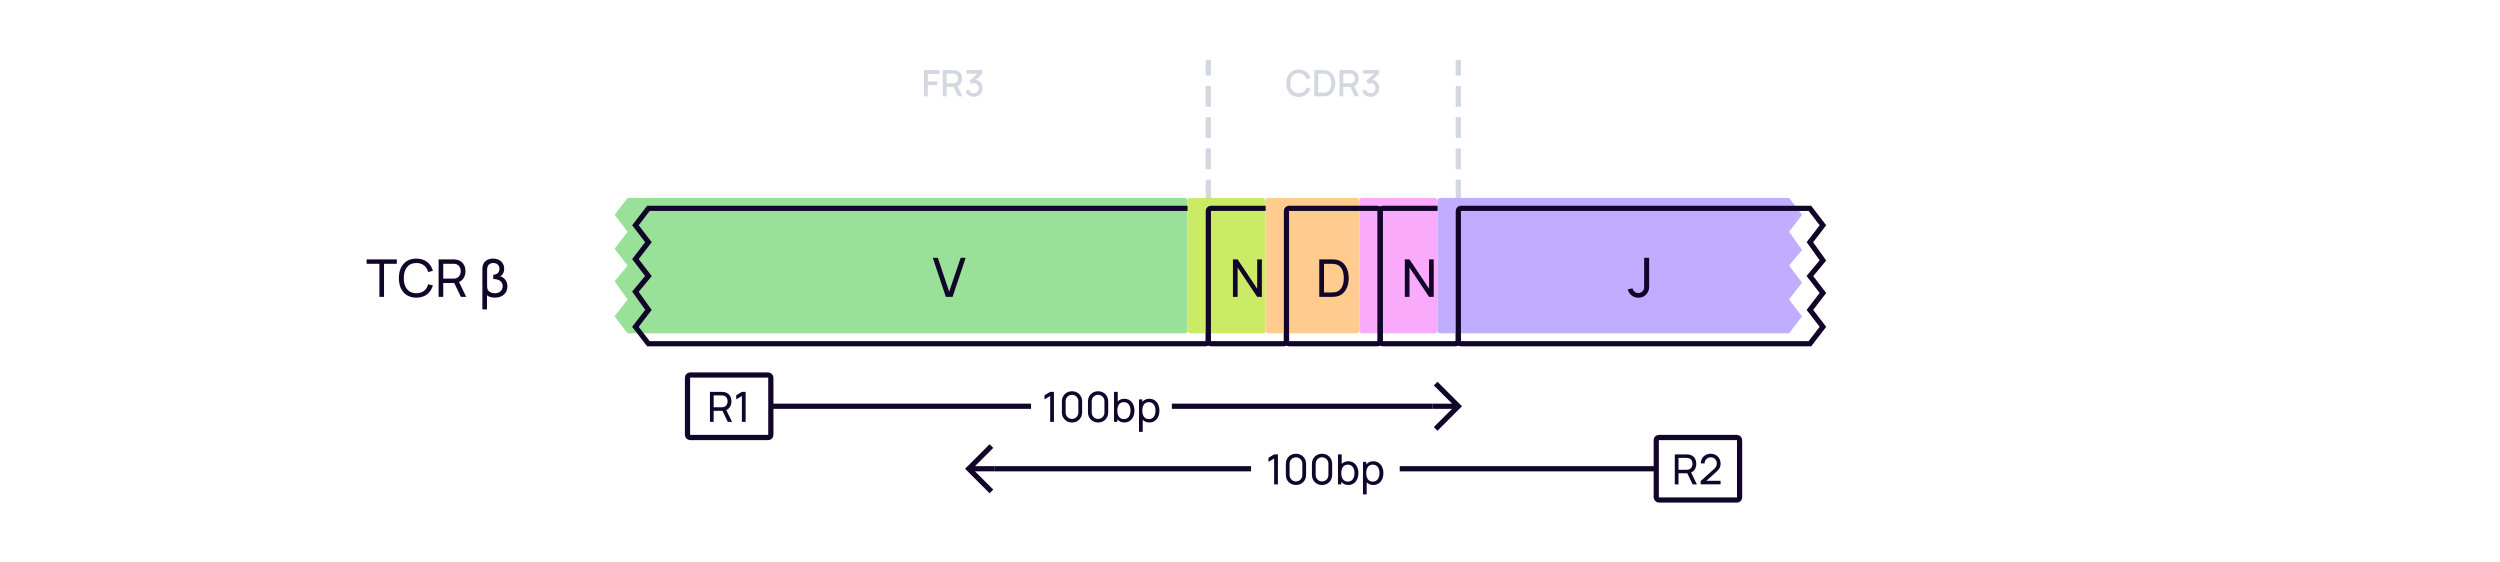 <svg width="960" height="216" viewBox="0 0 960 216" fill="none" xmlns="http://www.w3.org/2000/svg">
    <rect width="960" height="216" fill="white"/>
    <path d="M354.805 37H356.268V32.695H359.936V31.225H356.268V28.383H360.776V26.92H354.805V37ZM362.038 37H363.501V33.381H366.175L367.932 37H369.605L367.701 33.094C368.842 32.597 369.416 31.491 369.416 30.147C369.416 28.516 368.576 27.235 366.889 26.976C366.623 26.934 366.308 26.92 366.112 26.92H362.038V37ZM363.501 31.995V28.299H366.056C366.238 28.299 366.483 28.313 366.693 28.369C367.589 28.579 367.925 29.405 367.925 30.147C367.925 30.889 367.589 31.715 366.693 31.932C366.483 31.981 366.238 31.995 366.056 31.995H363.501ZM373.964 37.189C375.847 37.189 377.331 35.796 377.331 33.871C377.331 32.233 376.323 30.924 374.692 30.707L377.184 28.313V26.92H371.122V28.313H375.392L372.312 31.036L372.998 32.191C373.285 32.037 373.628 31.939 373.95 31.939C375.07 31.939 375.833 32.751 375.833 33.871C375.833 34.984 375.07 35.789 373.964 35.803C373.138 35.81 372.403 35.341 372.137 34.466L370.723 34.858C371.15 36.293 372.466 37.189 373.964 37.189Z" fill="#D3D7E0"/>
    <path d="M498.682 37.21C501.006 37.21 502.567 35.943 503.162 33.955L501.678 33.556C501.279 34.963 500.278 35.817 498.682 35.817C496.54 35.817 495.448 34.27 495.462 31.96C495.469 29.65 496.54 28.103 498.682 28.103C500.278 28.103 501.279 28.957 501.678 30.364L503.162 29.965C502.567 27.977 501.006 26.71 498.682 26.71C495.658 26.71 493.915 28.845 493.915 31.96C493.915 35.075 495.658 37.21 498.682 37.21ZM504.702 37H507.859C508.041 37 508.643 37 509.112 36.937C511.478 36.636 512.738 34.529 512.738 31.96C512.738 29.391 511.478 27.284 509.112 26.983C508.643 26.92 508.041 26.92 507.859 26.92H504.702V37ZM506.2 35.607V28.313H507.859C508.167 28.313 508.671 28.32 509.007 28.383C510.519 28.663 511.184 30.189 511.184 31.96C511.184 33.689 510.547 35.243 509.007 35.537C508.671 35.6 508.181 35.607 507.859 35.607H506.2ZM514.368 37H515.831V33.381H518.505L520.262 37H521.935L520.031 33.094C521.172 32.597 521.746 31.491 521.746 30.147C521.746 28.516 520.906 27.235 519.219 26.976C518.953 26.934 518.638 26.92 518.442 26.92H514.368V37ZM515.831 31.995V28.299H518.386C518.568 28.299 518.813 28.313 519.023 28.369C519.919 28.579 520.255 29.405 520.255 30.147C520.255 30.889 519.919 31.715 519.023 31.932C518.813 31.981 518.568 31.995 518.386 31.995H515.831ZM526.294 37.189C528.177 37.189 529.661 35.796 529.661 33.871C529.661 32.233 528.653 30.924 527.022 30.707L529.514 28.313V26.92H523.452V28.313H527.722L524.642 31.036L525.328 32.191C525.615 32.037 525.958 31.939 526.28 31.939C527.4 31.939 528.163 32.751 528.163 33.871C528.163 34.984 527.4 35.789 526.294 35.803C525.468 35.81 524.733 35.341 524.467 34.466L523.053 34.858C523.48 36.293 524.796 37.189 526.294 37.189Z" fill="#D3D7E0"/>
    <path d="M145.688 114H147.468V101.29H152.378V99.6H140.778V101.29H145.688V114ZM159.89 114.3C163.22 114.3 165.41 112.47 166.23 109.61L164.42 109.13C163.83 111.27 162.32 112.6 159.89 112.6C156.67 112.6 155.03 110.25 155.05 106.8C155.07 103.35 156.67 101 159.89 101C162.32 101 163.83 102.33 164.42 104.47L166.23 103.99C165.41 101.13 163.22 99.3 159.89 99.3C155.58 99.3 153.17 102.36 153.17 106.8C153.17 111.24 155.58 114.3 159.89 114.3ZM168.423 114H170.203V108.68H174.413L176.993 114H179.033L176.253 108.29C177.883 107.61 178.733 106.04 178.733 104.14C178.733 101.85 177.503 100.04 175.173 99.68C174.803 99.62 174.393 99.6 174.113 99.6H168.423V114ZM170.203 106.99V101.29H174.053C174.303 101.29 174.653 101.31 174.953 101.38C176.333 101.69 176.913 102.94 176.913 104.14C176.913 105.34 176.333 106.59 174.953 106.9C174.653 106.97 174.303 106.99 174.053 106.99H170.203ZM185.23 103.2V118.8H187.01V113.39C187.72 113.96 188.71 114.3 189.94 114.3C192.99 114.3 194.84 112.57 194.84 109.95C194.84 107.74 193.44 106.44 192.05 106.09C193.1 105.58 193.61 104.5 193.61 103.22C193.61 100.84 191.86 99.3 189.37 99.3C187.51 99.3 185.98 100.16 185.45 101.78C185.3 102.23 185.23 102.71 185.23 103.2ZM187.05 109.71V103.86C187.05 103.44 187.07 102.8 187.28 102.28C187.64 101.35 188.52 100.99 189.41 100.99C190.79 100.99 191.79 101.82 191.79 103.24C191.79 104.67 190.79 105.4 189.42 105.54V107.14C191.61 107.18 193.03 108.1 193.03 109.87C193.03 111.52 191.79 112.61 190.02 112.61C188.77 112.61 187.53 112.04 187.2 111.01C187.08 110.64 187.05 110.1 187.05 109.71Z" fill="#110529"/>
    <path d="M464 112V24" stroke="#D3D7E0" stroke-width="2" stroke-linecap="square" stroke-dasharray="6 6"/>
    <g filter="url(#filter0_i_5934_38262)">
        <path d="M249 80H462.4C462.96 80 463.24 80 463.454 80.109C463.642 80.205 463.795 80.358 463.891 80.546C464 80.76 464 81.04 464 81.6V130.4C464 130.96 464 131.24 463.891 131.454C463.795 131.642 463.642 131.795 463.454 131.891C463.24 132 462.96 132 462.4 132H249L244 125.5L249 119L244 112L249 106L244 99.5L249 93L244 86.5L249 80Z" fill="#99E099"/>
    </g>
    <path d="M249 80H462.4C462.96 80 463.24 80 463.454 80.109C463.642 80.205 463.795 80.358 463.891 80.546C464 80.76 464 81.04 464 81.6V130.4C464 130.96 464 131.24 463.891 131.454C463.795 131.642 463.642 131.795 463.454 131.891C463.24 132 462.96 132 462.4 132H249L244 125.5L249 119L244 112L249 106L244 99.5L249 93L244 86.5L249 80Z" stroke="#110529" stroke-width="2" stroke-linecap="round"/>
    <path d="M363.209 114H365.792L370.813 99H368.896L364.48 112.021L360.126 99H358.188L363.209 114Z" fill="#110529"/>
    <path d="M560 112V24" stroke="#D3D7E0" stroke-width="2" stroke-linecap="square" stroke-dasharray="6 6"/>
    <g filter="url(#filter1_i_5934_38262)">
        <rect x="464" y="80" width="30" height="52" rx="1" fill="#CBEB67"/>
    </g>
    <rect x="464" y="80" width="30" height="52" rx="1" stroke="#110529" stroke-width="2" stroke-linecap="round"/>
    <g filter="url(#filter2_i_5934_38262)">
        <rect x="530" y="80" width="30" height="52" rx="1" fill="#FAAAFA"/>
    </g>
    <rect x="530" y="80" width="30" height="52" rx="1" stroke="#110529" stroke-width="2" stroke-linecap="round"/>
    <g filter="url(#filter3_i_5934_38262)">
        <rect x="494" y="80" width="36" height="52" rx="1" fill="#FFCB8F"/>
    </g>
    <rect x="494" y="80" width="36" height="52" rx="1" stroke="#110529" stroke-width="2" stroke-linecap="round"/>
    <path d="M473.447 114H475.247V102.74L482.757 114H484.557V99.6H482.757V110.85L475.247 99.6H473.447V114Z" fill="#110529"/>
    <path d="M539.447 114H541.247V102.74L548.757 114H550.557V99.6H548.757V110.85L541.247 99.6H539.447V114Z" fill="#110529"/>
    <path d="M506.593 114H511.033C511.303 114 512.183 114 512.853 113.91C516.183 113.47 517.913 110.48 517.913 106.8C517.913 103.13 516.183 100.13 512.853 99.69C512.173 99.6 511.313 99.6 511.033 99.6H506.593V114ZM508.423 112.3V101.3H511.033C511.513 101.3 512.233 101.32 512.703 101.41C515.033 101.83 516.023 104.08 516.023 106.8C516.023 109.47 515.063 111.76 512.703 112.19C512.233 112.28 511.533 112.3 511.033 112.3H508.423Z" fill="#110529"/>
    <g filter="url(#filter4_i_5934_38262)">
        <path d="M695 132L561.6 132C561.04 132 560.76 132 560.546 131.891C560.358 131.795 560.205 131.642 560.109 131.454C560 131.24 560 130.96 560 130.4V106V81.6C560 81.04 560 80.76 560.109 80.546C560.205 80.358 560.358 80.205 560.546 80.109C560.76 80 561.04 80 561.6 80L695 80L700 86.5L695 93L700 100L695 106L700 112.5L695 119L700 125.5L695 132Z" fill="#C1ADFF"/>
    </g>
    <path d="M695 132L561.6 132C561.04 132 560.76 132 560.546 131.891C560.358 131.795 560.205 131.642 560.109 131.454C560 131.24 560 130.96 560 130.4V106V81.6C560 81.04 560 80.76 560.109 80.546C560.205 80.358 560.358 80.205 560.546 80.109C560.76 80 561.04 80 561.6 80L695 80L700 86.5L695 93L700 100L695 106L700 112.5L695 119L700 125.5L695 132Z" stroke="#110529" stroke-width="2" stroke-linecap="round"/>
    <path d="M633.272 99V109.292C633.272 110.604 633.272 111.312 632.71 112.312C631.939 113.604 630.751 114.312 629.126 114.312C628.356 114.312 627.606 114.146 626.96 113.729C626.001 113.187 625.314 112.208 625.022 111.146L626.876 110.708C626.981 111.292 627.356 111.812 627.856 112.146C628.21 112.396 628.668 112.542 629.106 112.542C629.897 112.542 630.731 112.125 631.085 111.354C631.356 110.792 631.356 110.375 631.356 109.292V99H633.272Z" fill="#110529"/>
    <path d="M372 180L371.293 180.707L370.586 180L371.293 179.293L372 180ZM379.293 171.293L380 170.586L381.414 172L380.707 172.707L379.293 171.293ZM380.707 187.293L381.414 188L380 189.414L379.293 188.707L380.707 187.293ZM382 181L372 181L372 179L382 179L382 181ZM371.293 179.293L379.293 171.293L380.707 172.707L372.707 180.707L371.293 179.293ZM372.707 179.293L380.707 187.293L379.293 188.707L371.293 180.707L372.707 179.293Z" fill="#110529"/>
    <path d="M480.5 180H382" stroke="#110529" stroke-width="2"/>
    <rect width="57" height="20" transform="translate(480.5 170)" fill="white"/>
    <path d="M489.269 186H490.717V174.48H489.269L487.101 175.776V177.368L489.269 176.056V186ZM497.649 186.24C499.889 186.24 501.537 184.592 501.537 182.352V178.128C501.537 175.888 499.889 174.24 497.649 174.24C495.409 174.24 493.761 175.888 493.761 178.128V182.352C493.761 184.592 495.409 186.24 497.649 186.24ZM495.209 182.432V178.04C495.209 176.688 496.297 175.6 497.649 175.6C499.001 175.6 500.089 176.688 500.089 178.04V182.432C500.089 183.784 499.001 184.872 497.649 184.872C496.297 184.872 495.209 183.784 495.209 182.432ZM507.664 186.24C509.904 186.24 511.552 184.592 511.552 182.352V178.128C511.552 175.888 509.904 174.24 507.664 174.24C505.424 174.24 503.776 175.888 503.776 178.128V182.352C503.776 184.592 505.424 186.24 507.664 186.24ZM505.224 182.432V178.04C505.224 176.688 506.312 175.6 507.664 175.6C509.016 175.6 510.104 176.688 510.104 178.04V182.432C510.104 183.784 509.016 184.872 507.664 184.872C506.312 184.872 505.224 183.784 505.224 182.432ZM517.76 186.24C520.176 186.24 521.632 184.264 521.632 181.672C521.632 179.08 520.168 177.12 517.768 177.12C516.688 177.12 515.832 177.496 515.216 178.144V174.48H513.784V186H515.056V185.024C515.688 185.784 516.592 186.24 517.76 186.24ZM515.056 181.672C515.056 179.76 515.856 178.424 517.544 178.424C519.304 178.424 520.12 179.848 520.12 181.672C520.12 183.512 519.288 184.936 517.584 184.936C515.84 184.936 515.056 183.568 515.056 181.672ZM527.354 186.24C529.77 186.24 531.226 184.264 531.226 181.672C531.226 179.08 529.762 177.12 527.362 177.12C526.186 177.12 525.282 177.568 524.65 178.328V177.36H523.378V189.84H524.81V185.2C525.426 185.856 526.282 186.24 527.354 186.24ZM524.65 181.672C524.65 179.76 525.45 178.424 527.138 178.424C528.898 178.424 529.714 179.848 529.714 181.672C529.714 183.512 528.882 184.936 527.178 184.936C525.434 184.936 524.65 183.568 524.65 181.672Z" fill="#110529"/>
    <path d="M636 180H537.5" stroke="#110529" stroke-width="2"/>
    <path d="M643.12 186H644.544V181.744H647.912L649.976 186H651.608L649.384 181.432C650.688 180.888 651.368 179.632 651.368 178.112C651.368 176.28 650.384 174.832 648.52 174.544C648.224 174.496 647.896 174.48 647.672 174.48H643.12V186ZM644.544 180.392V175.832H647.624C647.824 175.832 648.104 175.848 648.344 175.904C649.448 176.152 649.912 177.152 649.912 178.112C649.912 179.072 649.448 180.072 648.344 180.32C648.104 180.376 647.824 180.392 647.624 180.392H644.544ZM653.05 185.992H660.706V184.632H655.242L658.954 181.296C660.138 180.248 660.706 179.488 660.706 177.976C660.706 175.856 659.09 174.24 656.954 174.24C654.738 174.24 653.106 175.784 653.106 177.952H654.562C654.546 176.696 655.554 175.6 656.93 175.6C658.258 175.6 659.25 176.632 659.25 177.96C659.25 178.688 659.018 179.352 658.17 180.112L653.058 184.712L653.05 185.992Z" fill="#110529"/>
    <rect x="636" y="168" width="32" height="24" rx="1" stroke="#110529" stroke-width="2"/>
    <path d="M272.62 162H274.044V157.744H277.412L279.476 162H281.108L278.884 157.432C280.188 156.888 280.868 155.632 280.868 154.112C280.868 152.28 279.884 150.832 278.02 150.544C277.724 150.496 277.396 150.48 277.172 150.48H272.62V162ZM274.044 156.392V151.832H277.124C277.324 151.832 277.604 151.848 277.844 151.904C278.948 152.152 279.412 153.152 279.412 154.112C279.412 155.072 278.948 156.072 277.844 156.32C277.604 156.376 277.324 156.392 277.124 156.392H274.044ZM284.878 162H286.326V150.48H284.878L282.71 151.776V153.368L284.878 152.056V162Z" fill="#110529"/>
    <rect x="264" y="144" width="32" height="24" rx="1" stroke="#110529" stroke-width="2"/>
    <path d="M396 156H296" stroke="#110529" stroke-width="2"/>
    <rect width="54" height="20" transform="translate(396 146)" fill="white"/>
    <path d="M403.269 162H404.717V150.48H403.269L401.101 151.776V153.368L403.269 152.056V162ZM411.649 162.24C413.889 162.24 415.537 160.592 415.537 158.352V154.128C415.537 151.888 413.889 150.24 411.649 150.24C409.409 150.24 407.761 151.888 407.761 154.128V158.352C407.761 160.592 409.409 162.24 411.649 162.24ZM409.209 158.432V154.04C409.209 152.688 410.297 151.6 411.649 151.6C413.001 151.6 414.089 152.688 414.089 154.04V158.432C414.089 159.784 413.001 160.872 411.649 160.872C410.297 160.872 409.209 159.784 409.209 158.432ZM421.664 162.24C423.904 162.24 425.552 160.592 425.552 158.352V154.128C425.552 151.888 423.904 150.24 421.664 150.24C419.424 150.24 417.776 151.888 417.776 154.128V158.352C417.776 160.592 419.424 162.24 421.664 162.24ZM419.224 158.432V154.04C419.224 152.688 420.312 151.6 421.664 151.6C423.016 151.6 424.104 152.688 424.104 154.04V158.432C424.104 159.784 423.016 160.872 421.664 160.872C420.312 160.872 419.224 159.784 419.224 158.432ZM431.76 162.24C434.176 162.24 435.632 160.264 435.632 157.672C435.632 155.08 434.168 153.12 431.768 153.12C430.688 153.12 429.832 153.496 429.216 154.144V150.48H427.784V162H429.056V161.024C429.688 161.784 430.592 162.24 431.76 162.24ZM429.056 157.672C429.056 155.76 429.856 154.424 431.544 154.424C433.304 154.424 434.12 155.848 434.12 157.672C434.12 159.512 433.288 160.936 431.584 160.936C429.84 160.936 429.056 159.568 429.056 157.672ZM441.354 162.24C443.77 162.24 445.226 160.264 445.226 157.672C445.226 155.08 443.762 153.12 441.362 153.12C440.186 153.12 439.282 153.568 438.65 154.328V153.36H437.378V165.84H438.81V161.2C439.426 161.856 440.282 162.24 441.354 162.24ZM438.65 157.672C438.65 155.76 439.45 154.424 441.138 154.424C442.898 154.424 443.714 155.848 443.714 157.672C443.714 159.512 442.882 160.936 441.178 160.936C439.434 160.936 438.65 159.568 438.65 157.672Z" fill="#110529"/>
    <path d="M550 156H450" stroke="#110529" stroke-width="2"/>
    <path d="M560 156L560.707 155.293L561.414 156L560.707 156.707L560 156ZM552.707 164.707L552 165.414L550.586 164L551.293 163.293L552.707 164.707ZM551.293 148.707L550.586 148L552 146.586L552.707 147.293L551.293 148.707ZM550 155L560 155L560 157L550 157L550 155ZM560.707 156.707L552.707 164.707L551.293 163.293L559.293 155.293L560.707 156.707ZM559.293 156.707L551.293 148.707L552.707 147.293L560.707 155.293L559.293 156.707Z" fill="#110529"/>
    <defs>
        <filter id="filter0_i_5934_38262" x="242.737" y="79" width="222.263" height="54" filterUnits="userSpaceOnUse" color-interpolation-filters="sRGB">
            <feFlood flood-opacity="0" result="BackgroundImageFix"/>
            <feBlend mode="normal" in="SourceGraphic" in2="BackgroundImageFix" result="shape"/>
            <feColorMatrix in="SourceAlpha" type="matrix" values="0 0 0 0 0 0 0 0 0 0 0 0 0 0 0 0 0 0 127 0" result="hardAlpha"/>
            <feOffset dx="-8" dy="-4"/>
            <feComposite in2="hardAlpha" operator="arithmetic" k2="-1" k3="1"/>
            <feColorMatrix type="matrix" values="0 0 0 0 0.067 0 0 0 0 0.02 0 0 0 0 0.161 0 0 0 0.16 0"/>
            <feBlend mode="normal" in2="shape" result="effect1_innerShadow_5934_38262"/>
        </filter>
        <filter id="filter1_i_5934_38262" x="463" y="79" width="32" height="54" filterUnits="userSpaceOnUse" color-interpolation-filters="sRGB">
            <feFlood flood-opacity="0" result="BackgroundImageFix"/>
            <feBlend mode="normal" in="SourceGraphic" in2="BackgroundImageFix" result="shape"/>
            <feColorMatrix in="SourceAlpha" type="matrix" values="0 0 0 0 0 0 0 0 0 0 0 0 0 0 0 0 0 0 127 0" result="hardAlpha"/>
            <feOffset dx="-8" dy="-4"/>
            <feComposite in2="hardAlpha" operator="arithmetic" k2="-1" k3="1"/>
            <feColorMatrix type="matrix" values="0 0 0 0 0.067 0 0 0 0 0.02 0 0 0 0 0.161 0 0 0 0.16 0"/>
            <feBlend mode="normal" in2="shape" result="effect1_innerShadow_5934_38262"/>
        </filter>
        <filter id="filter2_i_5934_38262" x="529" y="79" width="32" height="54" filterUnits="userSpaceOnUse" color-interpolation-filters="sRGB">
            <feFlood flood-opacity="0" result="BackgroundImageFix"/>
            <feBlend mode="normal" in="SourceGraphic" in2="BackgroundImageFix" result="shape"/>
            <feColorMatrix in="SourceAlpha" type="matrix" values="0 0 0 0 0 0 0 0 0 0 0 0 0 0 0 0 0 0 127 0" result="hardAlpha"/>
            <feOffset dx="-8" dy="-4"/>
            <feComposite in2="hardAlpha" operator="arithmetic" k2="-1" k3="1"/>
            <feColorMatrix type="matrix" values="0 0 0 0 0.067 0 0 0 0 0.02 0 0 0 0 0.161 0 0 0 0.16 0"/>
            <feBlend mode="normal" in2="shape" result="effect1_innerShadow_5934_38262"/>
        </filter>
        <filter id="filter3_i_5934_38262" x="493" y="79" width="38" height="54" filterUnits="userSpaceOnUse" color-interpolation-filters="sRGB">
            <feFlood flood-opacity="0" result="BackgroundImageFix"/>
            <feBlend mode="normal" in="SourceGraphic" in2="BackgroundImageFix" result="shape"/>
            <feColorMatrix in="SourceAlpha" type="matrix" values="0 0 0 0 0 0 0 0 0 0 0 0 0 0 0 0 0 0 127 0" result="hardAlpha"/>
            <feOffset dx="-8" dy="-4"/>
            <feComposite in2="hardAlpha" operator="arithmetic" k2="-1" k3="1"/>
            <feColorMatrix type="matrix" values="0 0 0 0 0.067 0 0 0 0 0.02 0 0 0 0 0.161 0 0 0 0.16 0"/>
            <feBlend mode="normal" in2="shape" result="effect1_innerShadow_5934_38262"/>
        </filter>
        <filter id="filter4_i_5934_38262" x="559" y="79" width="142.263" height="54" filterUnits="userSpaceOnUse" color-interpolation-filters="sRGB">
            <feFlood flood-opacity="0" result="BackgroundImageFix"/>
            <feBlend mode="normal" in="SourceGraphic" in2="BackgroundImageFix" result="shape"/>
            <feColorMatrix in="SourceAlpha" type="matrix" values="0 0 0 0 0 0 0 0 0 0 0 0 0 0 0 0 0 0 127 0" result="hardAlpha"/>
            <feOffset dx="-8" dy="-4"/>
            <feComposite in2="hardAlpha" operator="arithmetic" k2="-1" k3="1"/>
            <feColorMatrix type="matrix" values="0 0 0 0 0.067 0 0 0 0 0.02 0 0 0 0 0.161 0 0 0 0.16 0"/>
            <feBlend mode="normal" in2="shape" result="effect1_innerShadow_5934_38262"/>
        </filter>
    </defs>
</svg>
